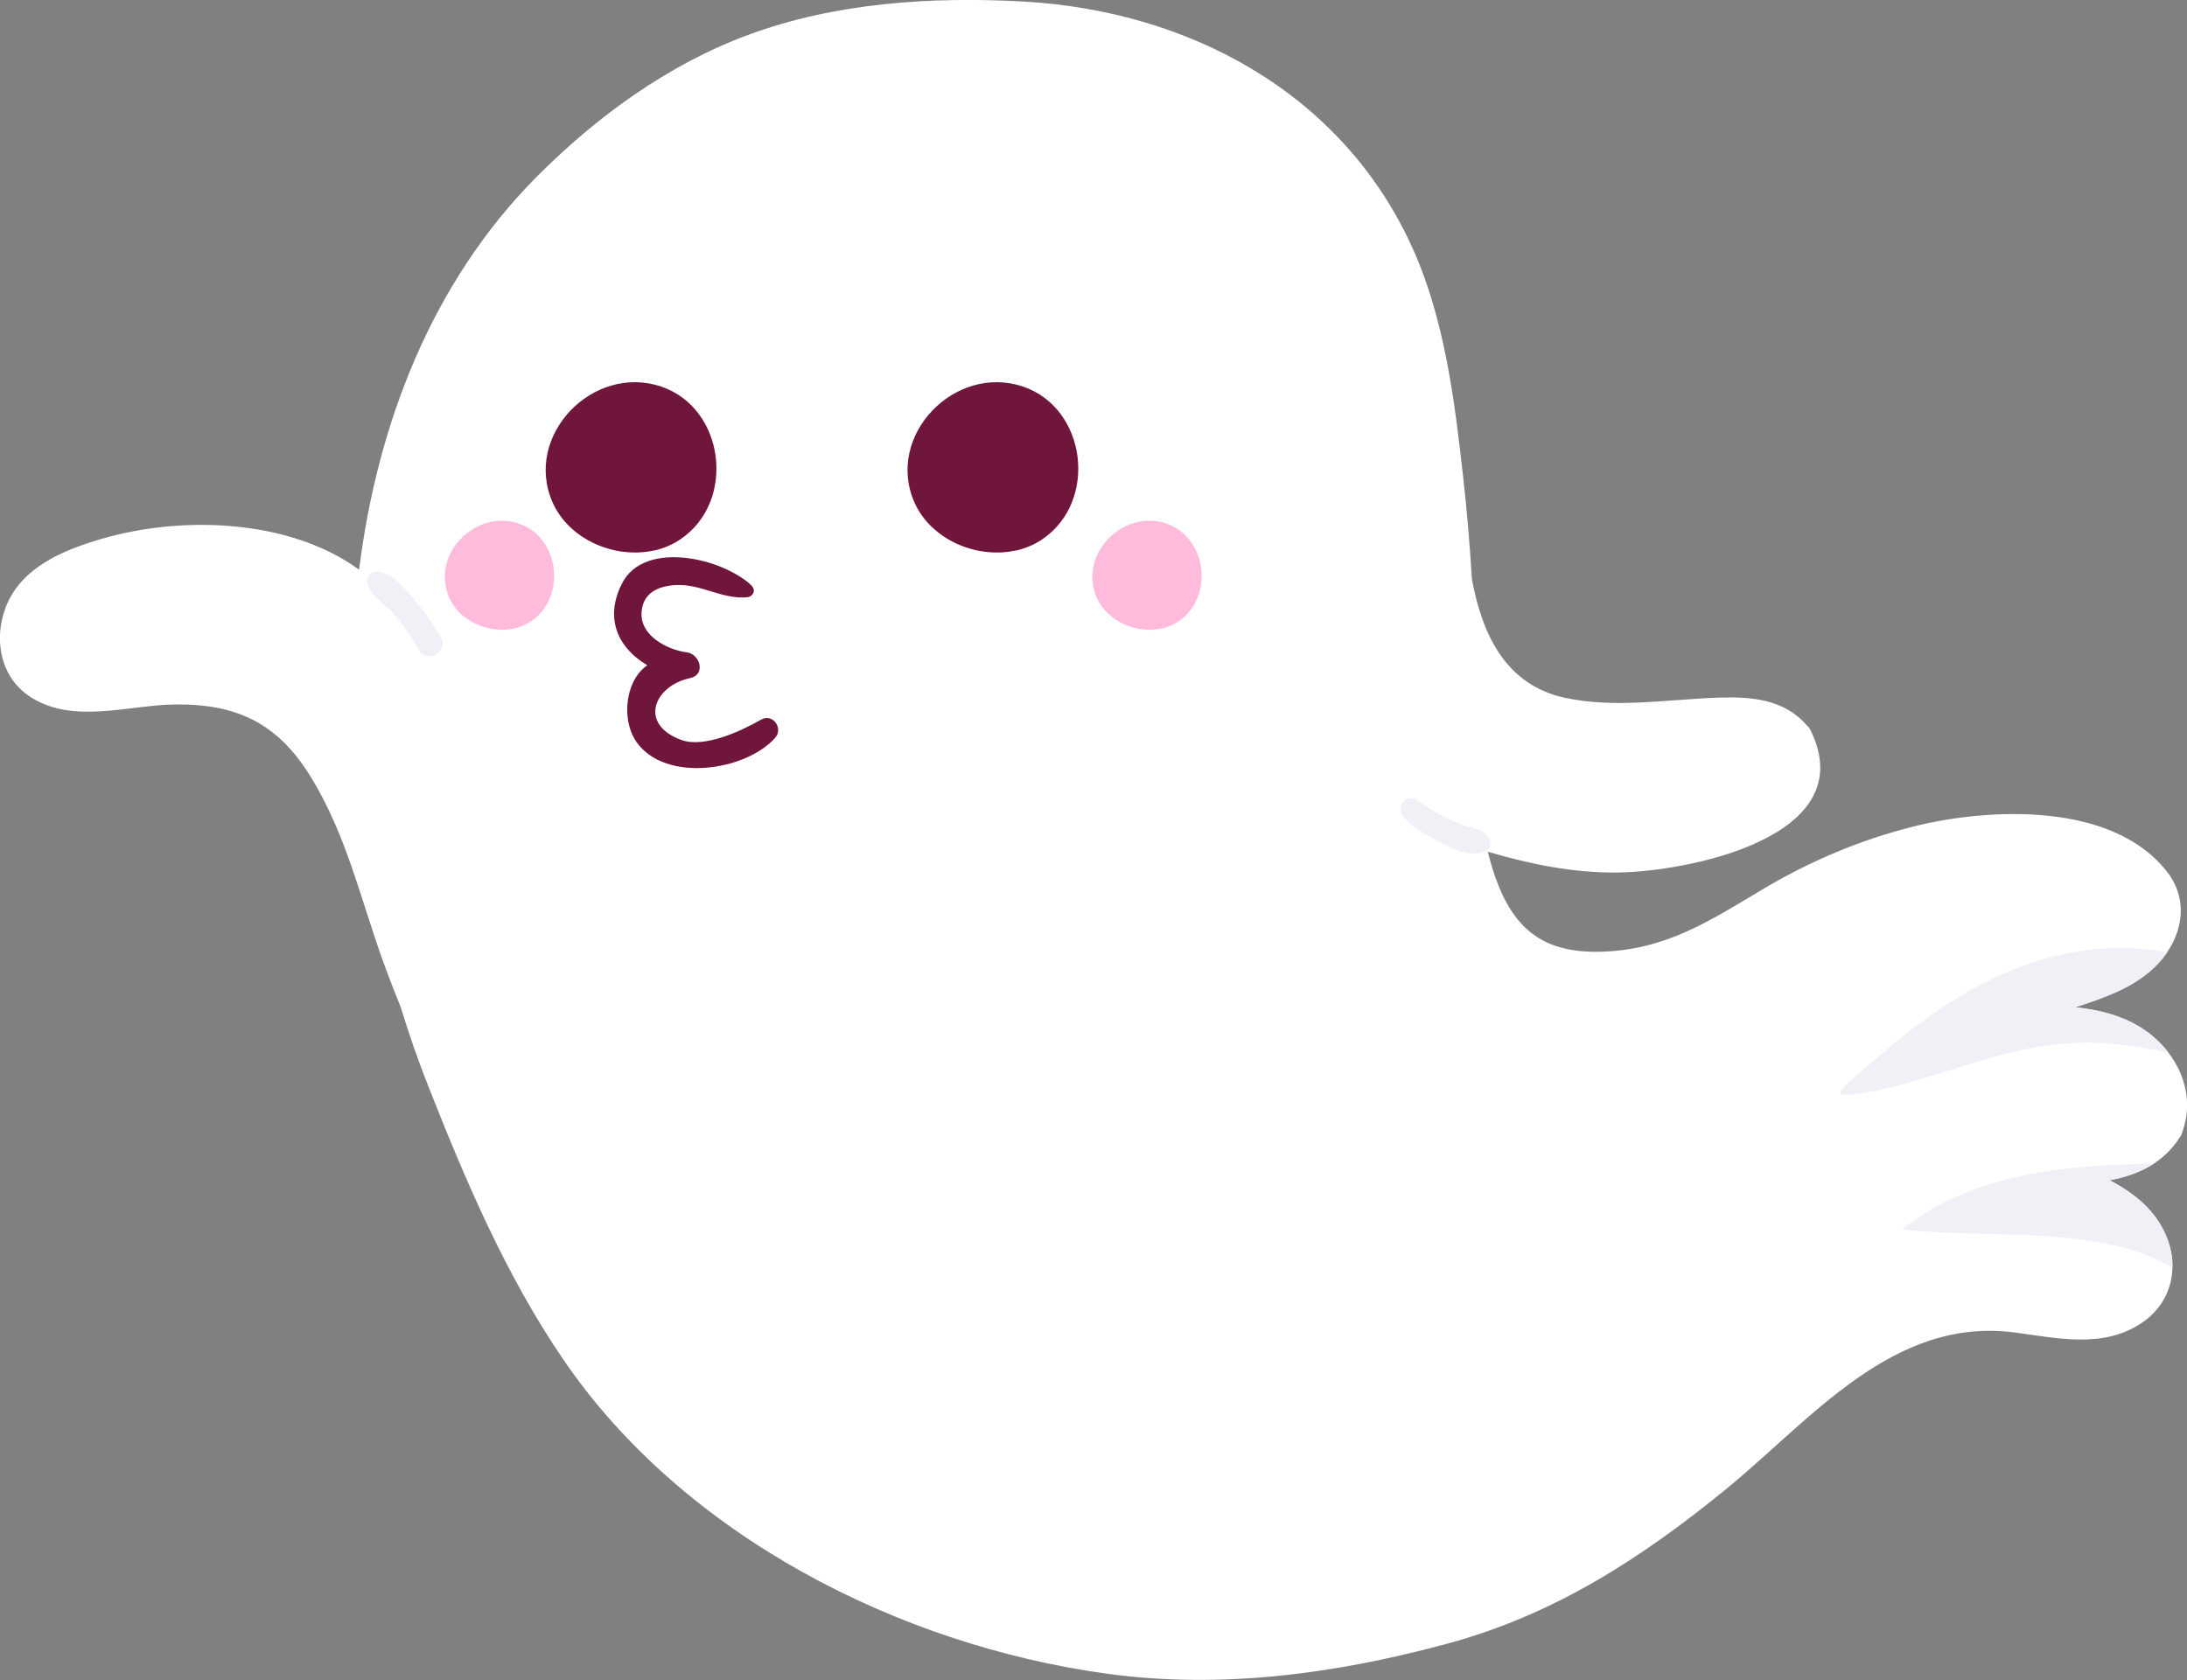<?xml version="1.0" encoding="UTF-8"?>
<svg id="Layer_1" data-name="Layer 1" xmlns="http://www.w3.org/2000/svg" viewBox="0 0 150.68 115.79">
  <rect x="0" y="0" width="150.68" height="115.79" fill="#808080" stroke="none"/>
  <defs>
    <style>
      .cls-1 {
        fill: #70163c;
      }

      .cls-1, .cls-2, .cls-3, .cls-4 {
        stroke-width: 0px;
      }

      .cls-2 {
        fill: #ffbbdb;
      }

      .cls-3 {
        fill: #fff;
      }

      .cls-4 {
        fill: #f0f1f7;
      }
    </style>
  </defs>
  <path class="cls-3" d="m150.23,78.33c.05-.08.08-.16.1-.24.93-2.46-.04-5.02-2.02-6.68-1.51-1.27-3.39-1.78-5.33-1.99,2.1-.7,4.2-1.39,5.74-3.05,1.62-1.74,2.14-4.22.65-6.2-3.7-4.92-12.3-4.52-17.53-3.21-3.68.92-7.19,2.41-10.45,4.36-3.63,2.17-6.63,4.14-11.06,4.27-3.9.11-6.01-1.46-7.31-5.15-.2-.57-.37-1.15-.51-1.74,2.92.86,5.9,1.47,8.96,1.43,4.73-.05,16.96-2.41,13.25-9.85-.06-.12-.14-.21-.23-.28-1.55-1.82-3.84-2-6.12-1.92-3.48.12-7.06.75-10.51.02-4.12-.87-5.75-4.38-6.45-8.2-.14-2.34-.34-4.68-.6-7.01-.59-5.31-1.29-10.96-3.52-15.86C92.44,6.36,81.87.76,70.58.11c-6.36-.36-13.03.07-19.05,2.3-5.52,2.05-10.45,5.64-14.58,9.8-7.2,7.26-10.95,17-12.21,27.05-4.84-3.52-12.25-3.73-17.75-2.12-2.64.77-5.54,1.96-6.6,4.72-.85,2.24-.36,4.87,1.75,6.2,2.93,1.86,6.72.53,9.92.49,4.28-.05,7.09,1.31,9.35,4.99,2.56,4.16,3.51,8.78,5.19,13.28.32.87.66,1.73,1.01,2.59.56,1.84,1.19,3.66,1.9,5.45,2.57,6.53,5.37,13.1,9.36,18.92,8.27,12.07,23.11,19.61,37.4,21.57,7.9,1.08,15.79,0,23.44-2.07,7.36-1.99,13.37-5.88,19.22-10.66,5.88-4.81,11.49-11.88,19.85-10.79,2.95.38,6.1,1.14,8.77-.65,2.04-1.36,2.64-3.79,1.69-6.03-.77-1.8-2.24-2.95-3.9-3.82,1.96-.36,3.75-1.17,4.89-3.02Z"/>
  <path class="cls-4" d="m149.31,65.63c-4.48-.82-8.95.12-13.12,2.38-2.48,1.34-4.77,3.04-6.87,4.91-.32.28-2.61,2.1-2.53,2.42.08.34,2.85-.24,3.32-.36,5.12-1.25,9.41-3.45,14.84-3.08,1.51.1,3,.34,4.47.66-.32-.42-.69-.81-1.1-1.15-1.51-1.27-3.39-1.78-5.33-1.99,2.1-.7,4.2-1.39,5.74-3.05.22-.23.41-.48.59-.74Z"/>
  <path class="cls-4" d="m131.03,84.73c5,.55,10.12-.01,15.04,1.2,1.34.33,2.54.82,3.61,1.44.02-.73-.13-1.47-.44-2.2-.77-1.8-2.24-2.95-3.9-3.82,1.12-.21,2.18-.57,3.09-1.17-6.2.14-12.43.64-17.4,4.55Z"/>
  <path class="cls-1" d="m45.09,37.94c.64-.15,1.25-.4,1.8-.78,3.85-2.61,3.05-9.04-1.34-10.52-4.7-1.58-9.5,3.38-7.48,7.98,1.14,2.58,4.32,3.93,7.02,3.31Z"/>
  <path class="cls-1" d="m70.02,37.94c.64-.15,1.25-.4,1.8-.78,3.85-2.61,3.05-9.04-1.34-10.52-4.7-1.58-9.5,3.38-7.48,7.98,1.14,2.58,4.32,3.93,7.02,3.31Z"/>
  <g>
    <path class="cls-2" d="m35.45,43.31c.41-.09.8-.26,1.15-.5,2.46-1.67,1.95-5.79-.86-6.73-3.01-1.01-6.08,2.16-4.79,5.11.73,1.65,2.76,2.51,4.49,2.12Z"/>
    <path class="cls-2" d="m80.06,43.31c.41-.09.8-.26,1.15-.5,2.46-1.67,1.95-5.79-.86-6.73-3.01-1.01-6.08,2.16-4.79,5.11.73,1.65,2.76,2.51,4.49,2.12Z"/>
  </g>
  <path class="cls-1" d="m51.83,40.4c-1.96-1.92-7.45-3.25-8.99-.16-1.79,3.58,1.24,6.09,4.49,6.52-.08-.59-.16-1.18-.24-1.77-1.56.33-2.87.6-3.54,2.2-.51,1.22-.46,2.86.31,3.96,2,2.81,7.49,1.99,9.54-.29.6-.66-.16-1.73-.97-1.26-1.33.76-3.91,1.99-5.51,1.39-2.93-1.09-1.88-3.72.64-4.26,1.08-.23.68-1.65-.24-1.77-1.36-.18-3.22-1.15-3.12-2.75.09-1.38,1.18-1.83,2.39-1.89,1.73-.08,3.19,1.01,4.91.84.36-.04.6-.46.31-.75h0Z"/>
  <path class="cls-4" d="m25.3,40.13c.14.86,1.24,1.51,1.8,2.14.69.77,1.24,1.64,1.75,2.53.55.98,2.08.1,1.51-.88-.57-.98-1.2-1.92-1.95-2.77-.6-.67-1.58-1.84-2.55-1.75-.4.04-.61.33-.55.73h0Z"/>
  <path class="cls-4" d="m96.68,56.3c.47.56,1.16.97,1.78,1.33,1.03.59,2.75,1.61,3.91,1.02.41-.21.39-.73.13-1.04-.45-.53-1.14-.55-1.76-.77-.57-.2-1.12-.46-1.65-.76-.52-.29-1-.63-1.5-.95-.76-.48-1.43.56-.91,1.18h0Z"/>
</svg>